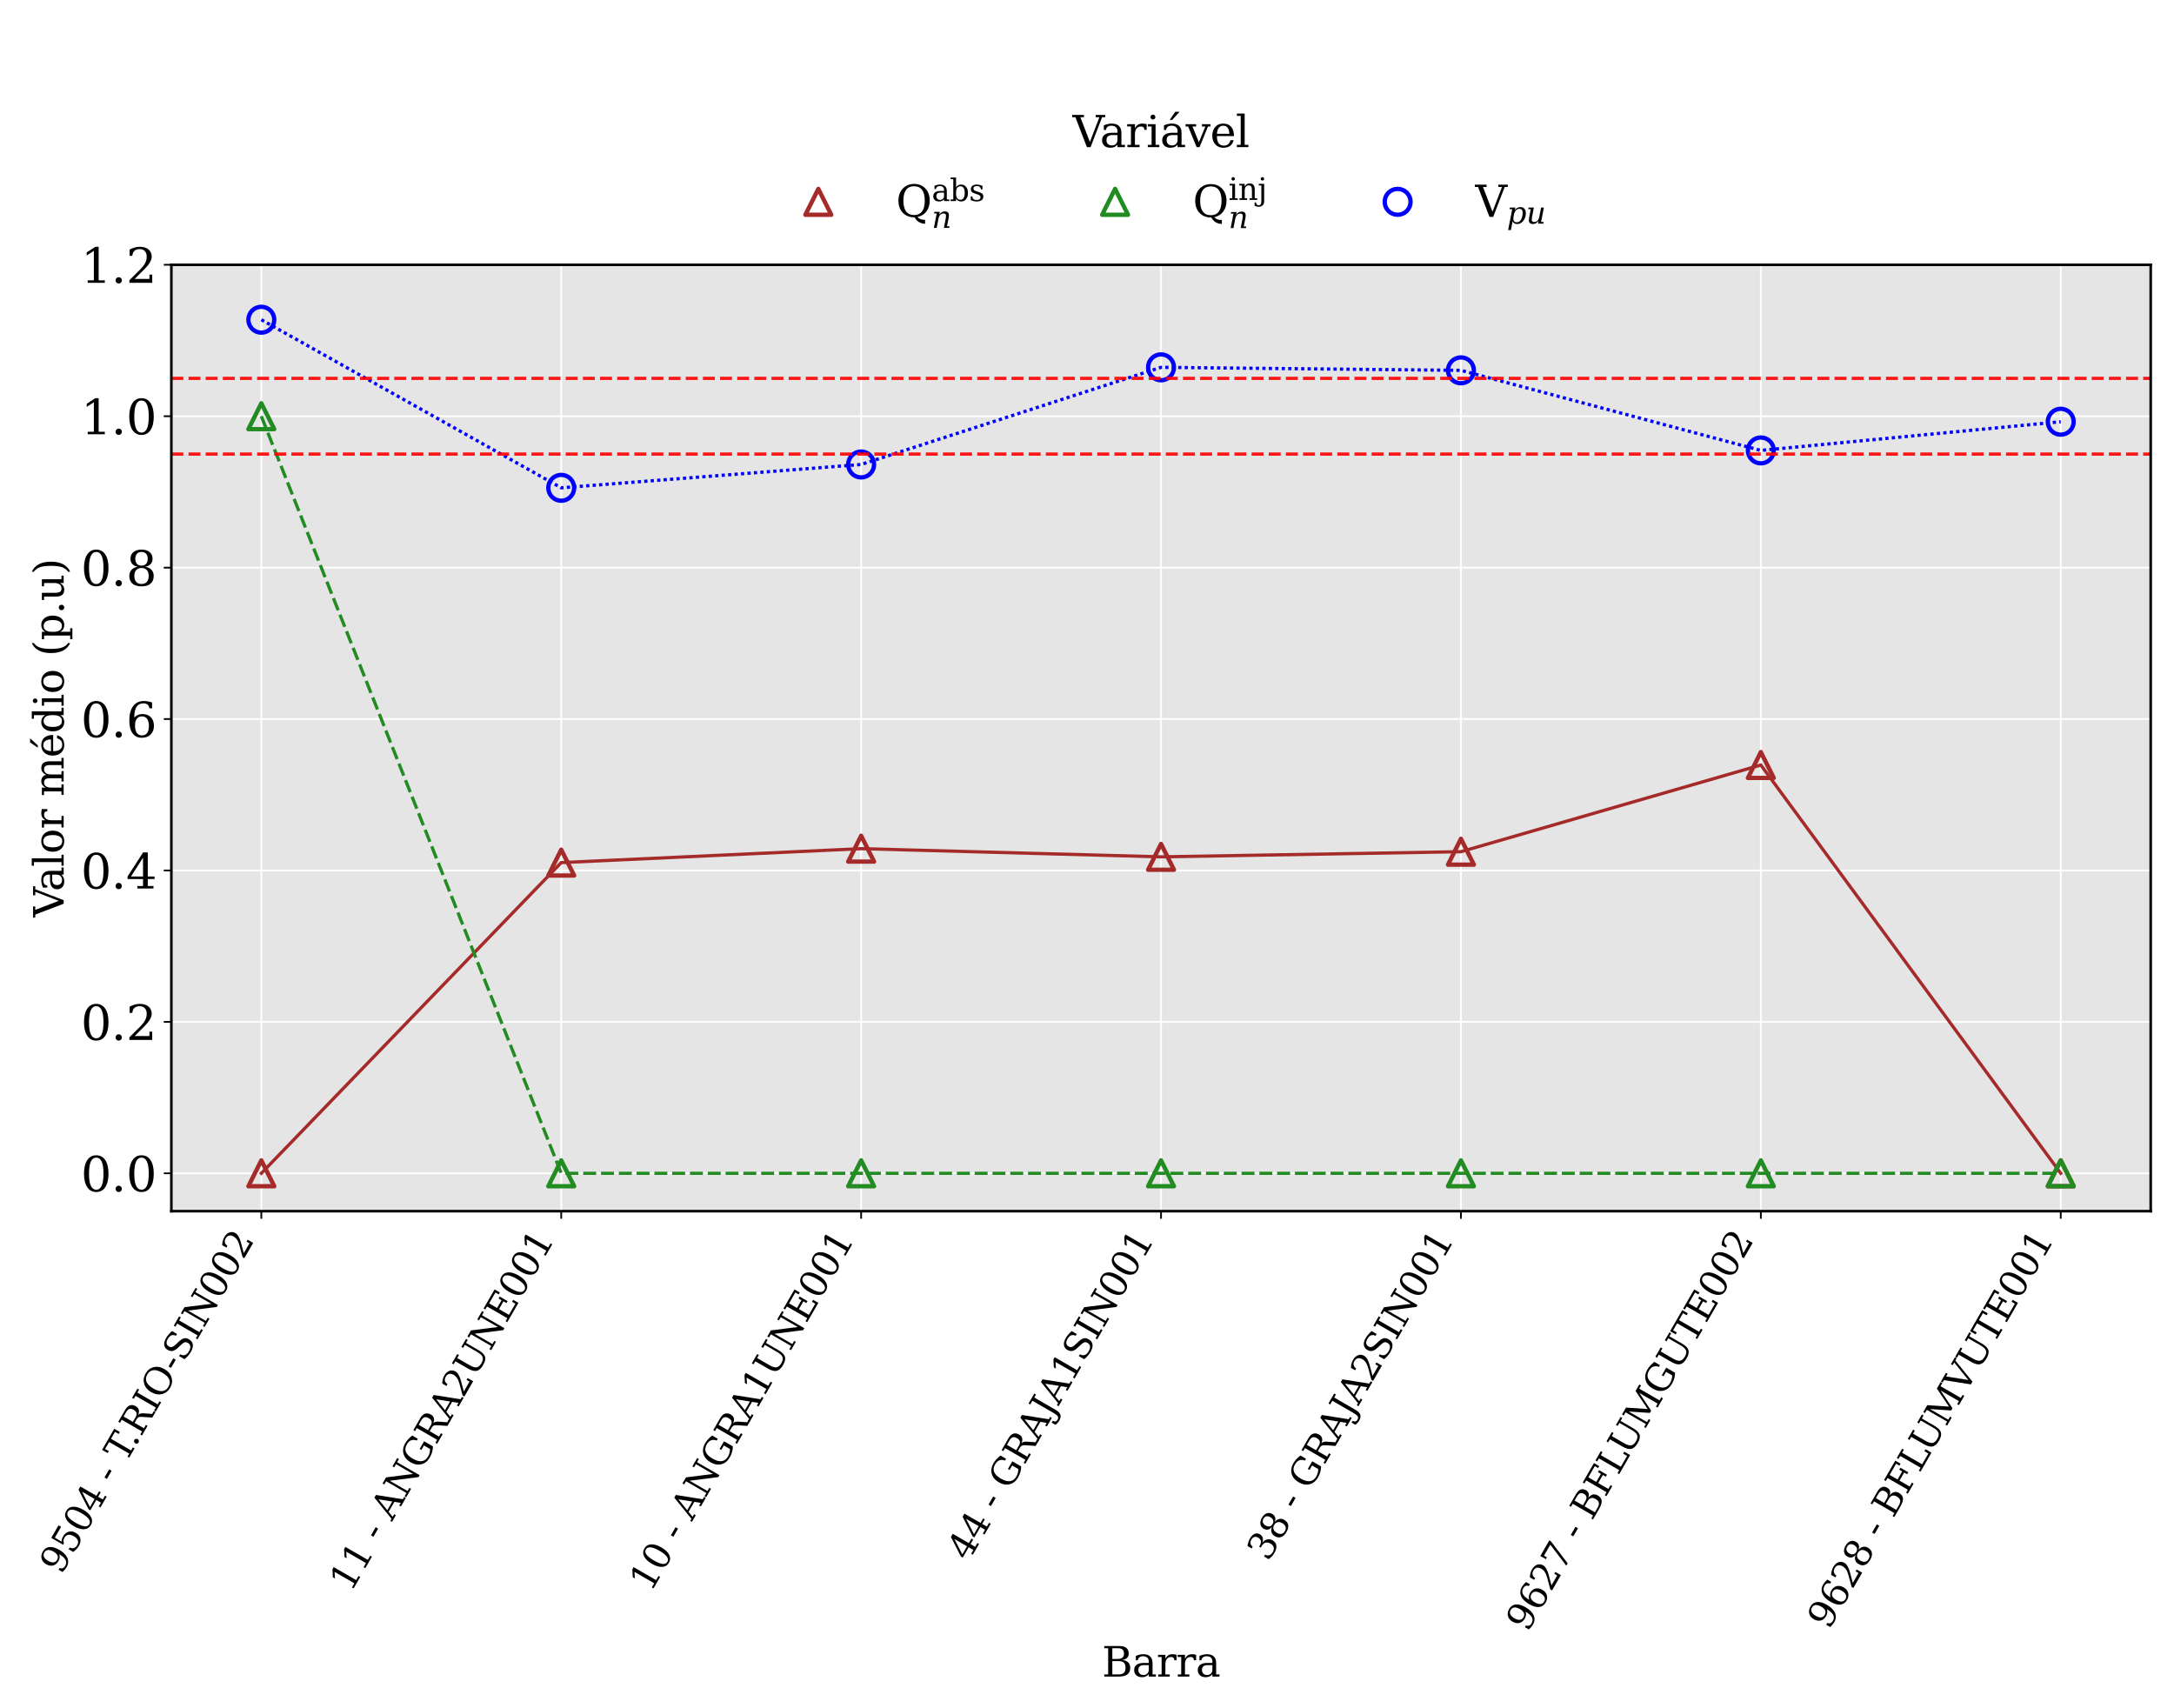 <?xml version="1.0" encoding="utf-8" standalone="no"?>
<!DOCTYPE svg PUBLIC "-//W3C//DTD SVG 1.1//EN"
  "http://www.w3.org/Graphics/SVG/1.1/DTD/svg11.dtd">
<svg xmlns:xlink="http://www.w3.org/1999/xlink" width="1008pt" height="792pt" viewBox="0 0 1008 792" xmlns="http://www.w3.org/2000/svg" version="1.1">
 <defs>
  <style type="text/css">*{stroke-linejoin: round; stroke-linecap: butt}</style>
 </defs>
 <g id="figure_1">
  <g id="patch_1">
   <path d="M 0 792 
L 1008 792 
L 1008 0 
L 0 0 
z
" style="fill: #ffffff"/>
  </g>
  <g id="axes_1">
   <g id="patch_2">
    <path d="M 79.452 561.535 
L 997.2 561.535 
L 997.2 122.768 
L 79.452 122.768 
z
" style="fill: #e5e5e5"/>
   </g>
   <g id="matplotlib.axis_1">
    <g id="xtick_1">
     <g id="line2d_1">
      <path d="M 121.168 561.535 
L 121.168 122.768 
" clip-path="url(#p577b654270)" style="fill: none; stroke: #ffffff; stroke-width: 0.8; stroke-linecap: square"/>
     </g>
     <g id="line2d_2">
      <defs>
       <path id="mca5bef9b7a" d="M 0 0 
L 0 3.5 
" style="stroke: #000000; stroke-width: 0.8"/>
      </defs>
      <g>
       <use xlink:href="#mca5bef9b7a" x="121.168" y="561.535" style="stroke: #000000; stroke-width: 0.8"/>
      </g>
     </g>
     <g id="text_1">
      <!-- 9504 - T.RIO-SIN002 -->
      <g transform="translate(28.332 730.488) rotate(-60) scale(0.17 -0.17)">
       <defs>
        <path id="DejaVuSerif-39" d="M 2994 2091 
Q 2784 1856 2512 1740 
Q 2241 1625 1900 1625 
Q 1206 1625 804 2044 
Q 403 2463 403 3188 
Q 403 3897 839 4323 
Q 1275 4750 2003 4750 
Q 2794 4750 3217 4161 
Q 3641 3572 3641 2478 
Q 3641 1253 3137 581 
Q 2634 -91 1722 -91 
Q 1475 -91 1203 -44 
Q 931 3 647 97 
L 647 872 
L 997 872 
Q 1038 556 1241 387 
Q 1444 219 1784 219 
Q 2391 219 2687 676 
Q 2984 1134 2994 2091 
z
M 1978 4441 
Q 1534 4441 1298 4117 
Q 1063 3794 1063 3188 
Q 1063 2581 1298 2256 
Q 1534 1931 1978 1931 
Q 2422 1931 2658 2245 
Q 2894 2559 2894 3150 
Q 2894 3772 2656 4106 
Q 2419 4441 1978 4441 
z
" transform="scale(0.016)"/>
        <path id="DejaVuSerif-35" d="M 3219 4666 
L 3219 4153 
L 1081 4153 
L 1081 2816 
Q 1244 2928 1461 2984 
Q 1678 3041 1947 3041 
Q 2703 3041 3140 2622 
Q 3578 2203 3578 1478 
Q 3578 738 3136 323 
Q 2694 -91 1894 -91 
Q 1572 -91 1234 -12 
Q 897 66 544 225 
L 544 1131 
L 897 1131 
Q 925 688 1179 453 
Q 1434 219 1894 219 
Q 2388 219 2653 544 
Q 2919 869 2919 1478 
Q 2919 2084 2655 2407 
Q 2391 2731 1894 2731 
Q 1613 2731 1398 2631 
Q 1184 2531 1019 2322 
L 750 2322 
L 750 4666 
L 3219 4666 
z
" transform="scale(0.016)"/>
        <path id="DejaVuSerif-30" d="M 2034 219 
Q 2513 219 2750 744 
Q 2988 1269 2988 2328 
Q 2988 3391 2750 3916 
Q 2513 4441 2034 4441 
Q 1556 4441 1318 3916 
Q 1081 3391 1081 2328 
Q 1081 1269 1318 744 
Q 1556 219 2034 219 
z
M 2034 -91 
Q 1275 -91 848 546 
Q 422 1184 422 2328 
Q 422 3475 848 4112 
Q 1275 4750 2034 4750 
Q 2797 4750 3222 4112 
Q 3647 3475 3647 2328 
Q 3647 1184 3222 546 
Q 2797 -91 2034 -91 
z
" transform="scale(0.016)"/>
        <path id="DejaVuSerif-34" d="M 2234 1581 
L 2234 4063 
L 641 1581 
L 2234 1581 
z
M 3609 0 
L 1484 0 
L 1484 331 
L 2234 331 
L 2234 1247 
L 197 1247 
L 197 1588 
L 2241 4750 
L 2859 4750 
L 2859 1581 
L 3750 1581 
L 3750 1247 
L 2859 1247 
L 2859 331 
L 3609 331 
L 3609 0 
z
" transform="scale(0.016)"/>
        <path id="DejaVuSerif-20" transform="scale(0.016)"/>
        <path id="DejaVuSerif-2d" d="M 281 1959 
L 1881 1959 
L 1881 1472 
L 281 1472 
L 281 1959 
z
" transform="scale(0.016)"/>
        <path id="DejaVuSerif-54" d="M 1222 0 
L 1222 331 
L 1819 331 
L 1819 4294 
L 447 4294 
L 447 3566 
L 63 3566 
L 63 4666 
L 4206 4666 
L 4206 3566 
L 3822 3566 
L 3822 4294 
L 2450 4294 
L 2450 331 
L 3047 331 
L 3047 0 
L 1222 0 
z
" transform="scale(0.016)"/>
        <path id="DejaVuSerif-2e" d="M 603 325 
Q 603 500 722 622 
Q 841 744 1019 744 
Q 1191 744 1312 622 
Q 1434 500 1434 325 
Q 1434 153 1312 31 
Q 1191 -91 1019 -91 
Q 841 -91 722 29 
Q 603 150 603 325 
z
" transform="scale(0.016)"/>
        <path id="DejaVuSerif-52" d="M 3066 2316 
Q 3284 2256 3442 2114 
Q 3600 1972 3725 1716 
L 4403 331 
L 4972 331 
L 4972 0 
L 3872 0 
L 3144 1484 
Q 2934 1916 2759 2042 
Q 2584 2169 2278 2169 
L 1581 2169 
L 1581 331 
L 2241 331 
L 2241 0 
L 353 0 
L 353 331 
L 947 331 
L 947 4331 
L 353 4331 
L 353 4666 
L 2719 4666 
Q 3400 4666 3770 4341 
Q 4141 4016 4141 3419 
Q 4141 2938 3870 2661 
Q 3600 2384 3066 2316 
z
M 1581 2503 
L 2503 2503 
Q 2975 2503 3200 2726 
Q 3425 2950 3425 3419 
Q 3425 3888 3200 4109 
Q 2975 4331 2503 4331 
L 1581 4331 
L 1581 2503 
z
" transform="scale(0.016)"/>
        <path id="DejaVuSerif-49" d="M 1581 331 
L 2175 331 
L 2175 0 
L 353 0 
L 353 331 
L 947 331 
L 947 4331 
L 353 4331 
L 353 4666 
L 2175 4666 
L 2175 4331 
L 1581 4331 
L 1581 331 
z
" transform="scale(0.016)"/>
        <path id="DejaVuSerif-4f" d="M 2625 244 
Q 3391 244 3781 770 
Q 4172 1297 4172 2328 
Q 4172 3363 3781 3889 
Q 3391 4416 2625 4416 
Q 1856 4416 1465 3889 
Q 1075 3363 1075 2328 
Q 1075 1297 1465 770 
Q 1856 244 2625 244 
z
M 2625 -91 
Q 2150 -91 1751 65 
Q 1353 222 1050 525 
Q 700 875 529 1319 
Q 359 1763 359 2328 
Q 359 2894 529 3339 
Q 700 3784 1050 4134 
Q 1356 4441 1750 4595 
Q 2144 4750 2625 4750 
Q 3641 4750 4266 4084 
Q 4891 3419 4891 2328 
Q 4891 1769 4719 1320 
Q 4547 872 4197 525 
Q 3891 219 3497 64 
Q 3103 -91 2625 -91 
z
" transform="scale(0.016)"/>
        <path id="DejaVuSerif-53" d="M 594 225 
L 594 1288 
L 953 1284 
Q 969 753 1261 498 
Q 1553 244 2150 244 
Q 2706 244 2998 464 
Q 3291 684 3291 1106 
Q 3291 1444 3114 1625 
Q 2938 1806 2369 1978 
L 1753 2163 
Q 1084 2366 811 2669 
Q 538 2972 538 3500 
Q 538 4094 959 4422 
Q 1381 4750 2144 4750 
Q 2469 4750 2856 4679 
Q 3244 4609 3681 4475 
L 3681 3481 
L 3328 3481 
Q 3275 3975 2998 4195 
Q 2722 4416 2156 4416 
Q 1663 4416 1405 4214 
Q 1147 4013 1147 3628 
Q 1147 3294 1340 3103 
Q 1534 2913 2163 2725 
L 2741 2553 
Q 3375 2363 3645 2067 
Q 3916 1772 3916 1275 
Q 3916 597 3481 253 
Q 3047 -91 2188 -91 
Q 1803 -91 1404 -12 
Q 1006 66 594 225 
z
" transform="scale(0.016)"/>
        <path id="DejaVuSerif-4e" d="M 313 0 
L 313 331 
L 941 331 
L 941 4331 
L 313 4331 
L 313 4666 
L 1509 4666 
L 4306 984 
L 4306 4331 
L 3681 4331 
L 3681 4666 
L 5319 4666 
L 5319 4331 
L 4691 4331 
L 4691 -91 
L 4313 -91 
L 1325 3841 
L 1325 331 
L 1953 331 
L 1953 0 
L 313 0 
z
" transform="scale(0.016)"/>
        <path id="DejaVuSerif-32" d="M 819 3553 
L 469 3553 
L 469 4384 
Q 803 4563 1142 4656 
Q 1481 4750 1806 4750 
Q 2534 4750 2956 4397 
Q 3378 4044 3378 3438 
Q 3378 2753 2422 1800 
Q 2347 1728 2309 1691 
L 1131 513 
L 3078 513 
L 3078 1088 
L 3444 1088 
L 3444 0 
L 434 0 
L 434 341 
L 1850 1753 
Q 2319 2222 2519 2614 
Q 2719 3006 2719 3438 
Q 2719 3909 2473 4175 
Q 2228 4441 1797 4441 
Q 1350 4441 1106 4219 
Q 863 3997 819 3553 
z
" transform="scale(0.016)"/>
       </defs>
       <use xlink:href="#DejaVuSerif-39"/>
       <use xlink:href="#DejaVuSerif-35" x="63.623"/>
       <use xlink:href="#DejaVuSerif-30" x="127.246"/>
       <use xlink:href="#DejaVuSerif-34" x="190.869"/>
       <use xlink:href="#DejaVuSerif-20" x="254.492"/>
       <use xlink:href="#DejaVuSerif-2d" x="286.279"/>
       <use xlink:href="#DejaVuSerif-20" x="320.068"/>
       <use xlink:href="#DejaVuSerif-54" x="351.855"/>
       <use xlink:href="#DejaVuSerif-2e" x="403.805"/>
       <use xlink:href="#DejaVuSerif-52" x="435.592"/>
       <use xlink:href="#DejaVuSerif-49" x="510.885"/>
       <use xlink:href="#DejaVuSerif-4f" x="550.387"/>
       <use xlink:href="#DejaVuSerif-2d" x="635.994"/>
       <use xlink:href="#DejaVuSerif-53" x="669.783"/>
       <use xlink:href="#DejaVuSerif-49" x="738.289"/>
       <use xlink:href="#DejaVuSerif-4e" x="777.791"/>
       <use xlink:href="#DejaVuSerif-30" x="865.291"/>
       <use xlink:href="#DejaVuSerif-30" x="928.914"/>
       <use xlink:href="#DejaVuSerif-32" x="992.537"/>
      </g>
     </g>
    </g>
    <g id="xtick_2">
     <g id="line2d_3">
      <path d="M 260.221 561.535 
L 260.221 122.768 
" clip-path="url(#p577b654270)" style="fill: none; stroke: #ffffff; stroke-width: 0.8; stroke-linecap: square"/>
     </g>
     <g id="line2d_4">
      <g>
       <use xlink:href="#mca5bef9b7a" x="260.221" y="561.535" style="stroke: #000000; stroke-width: 0.8"/>
      </g>
     </g>
     <g id="text_2">
      <!-- 11 - ANGRA2UNE001 -->
      <g transform="translate(162.723 738.562) rotate(-60) scale(0.17 -0.17)">
       <defs>
        <path id="DejaVuSerif-31" d="M 909 0 
L 909 331 
L 1722 331 
L 1722 4213 
L 781 3603 
L 781 4013 
L 1919 4750 
L 2350 4750 
L 2350 331 
L 3163 331 
L 3163 0 
L 909 0 
z
" transform="scale(0.016)"/>
        <path id="DejaVuSerif-41" d="M 1281 1691 
L 2994 1691 
L 2138 3909 
L 1281 1691 
z
M -38 0 
L -38 331 
L 372 331 
L 2034 4666 
L 2559 4666 
L 4225 331 
L 4684 331 
L 4684 0 
L 2988 0 
L 2988 331 
L 3506 331 
L 3116 1356 
L 1153 1356 
L 763 331 
L 1275 331 
L 1275 0 
L -38 0 
z
" transform="scale(0.016)"/>
        <path id="DejaVuSerif-47" d="M 4097 3272 
Q 3988 3856 3641 4136 
Q 3294 4416 2675 4416 
Q 1869 4416 1472 3897 
Q 1075 3378 1075 2328 
Q 1075 1300 1484 772 
Q 1894 244 2688 244 
Q 3041 244 3362 331 
Q 3684 419 3975 594 
L 3975 1797 
L 3097 1797 
L 3097 2131 
L 4609 2131 
L 4609 391 
Q 4194 150 3714 29 
Q 3234 -91 2688 -91 
Q 1631 -91 995 570 
Q 359 1231 359 2328 
Q 359 3434 996 4092 
Q 1634 4750 2713 4750 
Q 3113 4750 3539 4658 
Q 3966 4566 4447 4378 
L 4447 3272 
L 4097 3272 
z
" transform="scale(0.016)"/>
        <path id="DejaVuSerif-55" d="M 897 4331 
L 300 4331 
L 300 4666 
L 2125 4666 
L 2125 4331 
L 1528 4331 
L 1528 1919 
Q 1528 1025 1820 672 
Q 2113 319 2828 319 
Q 3544 319 3836 672 
Q 4128 1025 4128 1919 
L 4128 4331 
L 3531 4331 
L 3531 4666 
L 5106 4666 
L 5106 4331 
L 4513 4331 
L 4513 1856 
Q 4513 791 4103 350 
Q 3694 -91 2713 -91 
Q 1731 -91 1314 353 
Q 897 797 897 1856 
L 897 4331 
z
" transform="scale(0.016)"/>
        <path id="DejaVuSerif-45" d="M 353 0 
L 353 331 
L 947 331 
L 947 4331 
L 353 4331 
L 353 4666 
L 4109 4666 
L 4109 3628 
L 3725 3628 
L 3725 4281 
L 1581 4281 
L 1581 2719 
L 3109 2719 
L 3109 3303 
L 3494 3303 
L 3494 1753 
L 3109 1753 
L 3109 2338 
L 1581 2338 
L 1581 384 
L 3775 384 
L 3775 1038 
L 4159 1038 
L 4159 0 
L 353 0 
z
" transform="scale(0.016)"/>
       </defs>
       <use xlink:href="#DejaVuSerif-31"/>
       <use xlink:href="#DejaVuSerif-31" x="63.623"/>
       <use xlink:href="#DejaVuSerif-20" x="127.246"/>
       <use xlink:href="#DejaVuSerif-2d" x="159.033"/>
       <use xlink:href="#DejaVuSerif-20" x="192.822"/>
       <use xlink:href="#DejaVuSerif-41" x="224.609"/>
       <use xlink:href="#DejaVuSerif-4e" x="296.826"/>
       <use xlink:href="#DejaVuSerif-47" x="384.326"/>
       <use xlink:href="#DejaVuSerif-52" x="464.209"/>
       <use xlink:href="#DejaVuSerif-41" x="539.502"/>
       <use xlink:href="#DejaVuSerif-32" x="611.719"/>
       <use xlink:href="#DejaVuSerif-55" x="675.342"/>
       <use xlink:href="#DejaVuSerif-4e" x="759.619"/>
       <use xlink:href="#DejaVuSerif-45" x="847.119"/>
       <use xlink:href="#DejaVuSerif-30" x="920.117"/>
       <use xlink:href="#DejaVuSerif-30" x="983.74"/>
       <use xlink:href="#DejaVuSerif-31" x="1047.363"/>
      </g>
     </g>
    </g>
    <g id="xtick_3">
     <g id="line2d_5">
      <path d="M 399.273 561.535 
L 399.273 122.768 
" clip-path="url(#p577b654270)" style="fill: none; stroke: #ffffff; stroke-width: 0.8; stroke-linecap: square"/>
     </g>
     <g id="line2d_6">
      <g>
       <use xlink:href="#mca5bef9b7a" x="399.273" y="561.535" style="stroke: #000000; stroke-width: 0.8"/>
      </g>
     </g>
     <g id="text_3">
      <!-- 10 - ANGRA1UNE001 -->
      <g transform="translate(301.775 738.562) rotate(-60) scale(0.17 -0.17)">
       <use xlink:href="#DejaVuSerif-31"/>
       <use xlink:href="#DejaVuSerif-30" x="63.623"/>
       <use xlink:href="#DejaVuSerif-20" x="127.246"/>
       <use xlink:href="#DejaVuSerif-2d" x="159.033"/>
       <use xlink:href="#DejaVuSerif-20" x="192.822"/>
       <use xlink:href="#DejaVuSerif-41" x="224.609"/>
       <use xlink:href="#DejaVuSerif-4e" x="296.826"/>
       <use xlink:href="#DejaVuSerif-47" x="384.326"/>
       <use xlink:href="#DejaVuSerif-52" x="464.209"/>
       <use xlink:href="#DejaVuSerif-41" x="539.502"/>
       <use xlink:href="#DejaVuSerif-31" x="611.719"/>
       <use xlink:href="#DejaVuSerif-55" x="675.342"/>
       <use xlink:href="#DejaVuSerif-4e" x="759.619"/>
       <use xlink:href="#DejaVuSerif-45" x="847.119"/>
       <use xlink:href="#DejaVuSerif-30" x="920.117"/>
       <use xlink:href="#DejaVuSerif-30" x="983.74"/>
       <use xlink:href="#DejaVuSerif-31" x="1047.363"/>
      </g>
     </g>
    </g>
    <g id="xtick_4">
     <g id="line2d_7">
      <path d="M 538.326 561.535 
L 538.326 122.768 
" clip-path="url(#p577b654270)" style="fill: none; stroke: #ffffff; stroke-width: 0.8; stroke-linecap: square"/>
     </g>
     <g id="line2d_8">
      <g>
       <use xlink:href="#mca5bef9b7a" x="538.326" y="561.535" style="stroke: #000000; stroke-width: 0.8"/>
      </g>
     </g>
     <g id="text_4">
      <!-- 44 - GRAJA1SIN001 -->
      <g transform="translate(449.046 724.327) rotate(-60) scale(0.17 -0.17)">
       <defs>
        <path id="DejaVuSerif-4a" d="M -538 -1119 
L -538 -384 
L -181 -384 
Q -172 -694 -34 -845 
Q 103 -997 378 -997 
Q 750 -997 897 -762 
Q 1044 -528 1044 153 
L 1044 4331 
L 319 4331 
L 319 4666 
L 2272 4666 
L 2272 4331 
L 1678 4331 
L 1678 128 
Q 1678 -644 1368 -987 
Q 1059 -1331 372 -1331 
Q 150 -1331 -79 -1278 
Q -309 -1225 -538 -1119 
z
" transform="scale(0.016)"/>
       </defs>
       <use xlink:href="#DejaVuSerif-34"/>
       <use xlink:href="#DejaVuSerif-34" x="63.623"/>
       <use xlink:href="#DejaVuSerif-20" x="127.246"/>
       <use xlink:href="#DejaVuSerif-2d" x="159.033"/>
       <use xlink:href="#DejaVuSerif-20" x="192.822"/>
       <use xlink:href="#DejaVuSerif-47" x="224.609"/>
       <use xlink:href="#DejaVuSerif-52" x="304.492"/>
       <use xlink:href="#DejaVuSerif-41" x="379.785"/>
       <use xlink:href="#DejaVuSerif-4a" x="452.002"/>
       <use xlink:href="#DejaVuSerif-41" x="492.09"/>
       <use xlink:href="#DejaVuSerif-31" x="564.307"/>
       <use xlink:href="#DejaVuSerif-53" x="627.93"/>
       <use xlink:href="#DejaVuSerif-49" x="696.436"/>
       <use xlink:href="#DejaVuSerif-4e" x="735.938"/>
       <use xlink:href="#DejaVuSerif-30" x="823.438"/>
       <use xlink:href="#DejaVuSerif-30" x="887.061"/>
       <use xlink:href="#DejaVuSerif-31" x="950.684"/>
      </g>
     </g>
    </g>
    <g id="xtick_5">
     <g id="line2d_9">
      <path d="M 677.379 561.535 
L 677.379 122.768 
" clip-path="url(#p577b654270)" style="fill: none; stroke: #ffffff; stroke-width: 0.8; stroke-linecap: square"/>
     </g>
     <g id="line2d_10">
      <g>
       <use xlink:href="#mca5bef9b7a" x="677.379" y="561.535" style="stroke: #000000; stroke-width: 0.8"/>
      </g>
     </g>
     <g id="text_5">
      <!-- 38 - GRAJA2SIN001 -->
      <g transform="translate(588.099 724.327) rotate(-60) scale(0.17 -0.17)">
       <defs>
        <path id="DejaVuSerif-33" d="M 622 4469 
Q 988 4606 1323 4678 
Q 1659 4750 1953 4750 
Q 2638 4750 3022 4454 
Q 3406 4159 3406 3634 
Q 3406 3213 3140 2930 
Q 2875 2647 2388 2547 
Q 2963 2466 3280 2130 
Q 3597 1794 3597 1259 
Q 3597 606 3158 257 
Q 2719 -91 1894 -91 
Q 1528 -91 1179 -12 
Q 831 66 488 225 
L 488 1131 
L 838 1131 
Q 869 681 1141 450 
Q 1413 219 1906 219 
Q 2384 219 2661 495 
Q 2938 772 2938 1253 
Q 2938 1803 2653 2086 
Q 2369 2369 1819 2369 
L 1522 2369 
L 1522 2688 
L 1678 2688 
Q 2225 2688 2498 2914 
Q 2772 3141 2772 3597 
Q 2772 4006 2547 4223 
Q 2322 4441 1900 4441 
Q 1478 4441 1245 4241 
Q 1013 4041 972 3647 
L 622 3647 
L 622 4469 
z
" transform="scale(0.016)"/>
        <path id="DejaVuSerif-38" d="M 2981 1275 
Q 2981 1775 2732 2051 
Q 2484 2328 2034 2328 
Q 1584 2328 1336 2051 
Q 1088 1775 1088 1275 
Q 1088 772 1336 495 
Q 1584 219 2034 219 
Q 2484 219 2732 495 
Q 2981 772 2981 1275 
z
M 2853 3541 
Q 2853 3966 2637 4203 
Q 2422 4441 2034 4441 
Q 1650 4441 1433 4203 
Q 1216 3966 1216 3541 
Q 1216 3113 1433 2875 
Q 1650 2638 2034 2638 
Q 2422 2638 2637 2875 
Q 2853 3113 2853 3541 
z
M 2516 2484 
Q 3047 2413 3344 2092 
Q 3641 1772 3641 1275 
Q 3641 619 3225 264 
Q 2809 -91 2034 -91 
Q 1263 -91 845 264 
Q 428 619 428 1275 
Q 428 1772 725 2092 
Q 1022 2413 1556 2484 
Q 1084 2569 832 2842 
Q 581 3116 581 3541 
Q 581 4103 968 4426 
Q 1356 4750 2034 4750 
Q 2713 4750 3100 4426 
Q 3488 4103 3488 3541 
Q 3488 3116 3236 2842 
Q 2984 2569 2516 2484 
z
" transform="scale(0.016)"/>
       </defs>
       <use xlink:href="#DejaVuSerif-33"/>
       <use xlink:href="#DejaVuSerif-38" x="63.623"/>
       <use xlink:href="#DejaVuSerif-20" x="127.246"/>
       <use xlink:href="#DejaVuSerif-2d" x="159.033"/>
       <use xlink:href="#DejaVuSerif-20" x="192.822"/>
       <use xlink:href="#DejaVuSerif-47" x="224.609"/>
       <use xlink:href="#DejaVuSerif-52" x="304.492"/>
       <use xlink:href="#DejaVuSerif-41" x="379.785"/>
       <use xlink:href="#DejaVuSerif-4a" x="452.002"/>
       <use xlink:href="#DejaVuSerif-41" x="492.09"/>
       <use xlink:href="#DejaVuSerif-32" x="564.307"/>
       <use xlink:href="#DejaVuSerif-53" x="627.93"/>
       <use xlink:href="#DejaVuSerif-49" x="696.436"/>
       <use xlink:href="#DejaVuSerif-4e" x="735.938"/>
       <use xlink:href="#DejaVuSerif-30" x="823.438"/>
       <use xlink:href="#DejaVuSerif-30" x="887.061"/>
       <use xlink:href="#DejaVuSerif-31" x="950.684"/>
      </g>
     </g>
    </g>
    <g id="xtick_6">
     <g id="line2d_11">
      <path d="M 816.432 561.535 
L 816.432 122.768 
" clip-path="url(#p577b654270)" style="fill: none; stroke: #ffffff; stroke-width: 0.8; stroke-linecap: square"/>
     </g>
     <g id="line2d_12">
      <g>
       <use xlink:href="#mca5bef9b7a" x="816.432" y="561.535" style="stroke: #000000; stroke-width: 0.8"/>
      </g>
     </g>
     <g id="text_6">
      <!-- 9627 - BFLUMGUTE002 -->
      <g transform="translate(708.219 757.119) rotate(-60) scale(0.17 -0.17)">
       <defs>
        <path id="DejaVuSerif-36" d="M 2094 219 
Q 2534 219 2771 542 
Q 3009 866 3009 1472 
Q 3009 2078 2771 2401 
Q 2534 2725 2094 2725 
Q 1647 2725 1412 2412 
Q 1178 2100 1178 1509 
Q 1178 888 1415 553 
Q 1653 219 2094 219 
z
M 1075 2569 
Q 1288 2803 1556 2918 
Q 1825 3034 2163 3034 
Q 2859 3034 3264 2615 
Q 3669 2197 3669 1472 
Q 3669 763 3233 336 
Q 2797 -91 2069 -91 
Q 1278 -91 853 498 
Q 428 1088 428 2181 
Q 428 3406 931 4078 
Q 1434 4750 2350 4750 
Q 2597 4750 2869 4703 
Q 3141 4656 3425 4563 
L 3425 3794 
L 3072 3794 
Q 3034 4109 2831 4275 
Q 2628 4441 2284 4441 
Q 1678 4441 1381 3981 
Q 1084 3522 1075 2569 
z
" transform="scale(0.016)"/>
        <path id="DejaVuSerif-37" d="M 3609 4347 
L 1784 0 
L 1319 0 
L 3059 4153 
L 903 4153 
L 903 3578 
L 538 3578 
L 538 4666 
L 3609 4666 
L 3609 4347 
z
" transform="scale(0.016)"/>
        <path id="DejaVuSerif-42" d="M 1581 331 
L 2516 331 
Q 3078 331 3337 575 
Q 3597 819 3597 1350 
Q 3597 1878 3339 2120 
Q 3081 2363 2516 2363 
L 1581 2363 
L 1581 331 
z
M 1581 2694 
L 2375 2694 
Q 2888 2694 3123 2891 
Q 3359 3088 3359 3513 
Q 3359 3941 3123 4136 
Q 2888 4331 2375 4331 
L 1581 4331 
L 1581 2694 
z
M 353 0 
L 353 331 
L 947 331 
L 947 4331 
L 353 4331 
L 353 4666 
L 2656 4666 
Q 3363 4666 3720 4377 
Q 4078 4088 4078 3513 
Q 4078 3097 3829 2850 
Q 3581 2603 3103 2547 
Q 3697 2472 4005 2167 
Q 4313 1863 4313 1350 
Q 4313 656 3875 328 
Q 3438 0 2509 0 
L 353 0 
z
" transform="scale(0.016)"/>
        <path id="DejaVuSerif-46" d="M 353 0 
L 353 331 
L 947 331 
L 947 4331 
L 353 4331 
L 353 4666 
L 4172 4666 
L 4172 3628 
L 3788 3628 
L 3788 4281 
L 1581 4281 
L 1581 2719 
L 3175 2719 
L 3175 3303 
L 3559 3303 
L 3559 1753 
L 3175 1753 
L 3175 2338 
L 1581 2338 
L 1581 331 
L 2328 331 
L 2328 0 
L 353 0 
z
" transform="scale(0.016)"/>
        <path id="DejaVuSerif-4c" d="M 353 0 
L 353 331 
L 947 331 
L 947 4331 
L 353 4331 
L 353 4666 
L 2175 4666 
L 2175 4331 
L 1581 4331 
L 1581 384 
L 3713 384 
L 3713 1166 
L 4097 1166 
L 4097 0 
L 353 0 
z
" transform="scale(0.016)"/>
        <path id="DejaVuSerif-4d" d="M 353 0 
L 353 331 
L 947 331 
L 947 4331 
L 319 4331 
L 319 4666 
L 1678 4666 
L 3316 1344 
L 4953 4666 
L 6228 4666 
L 6228 4331 
L 5606 4331 
L 5606 331 
L 6203 331 
L 6203 0 
L 4378 0 
L 4378 331 
L 4972 331 
L 4972 3938 
L 3372 684 
L 2931 684 
L 1331 3938 
L 1331 331 
L 1925 331 
L 1925 0 
L 353 0 
z
" transform="scale(0.016)"/>
       </defs>
       <use xlink:href="#DejaVuSerif-39"/>
       <use xlink:href="#DejaVuSerif-36" x="63.623"/>
       <use xlink:href="#DejaVuSerif-32" x="127.246"/>
       <use xlink:href="#DejaVuSerif-37" x="190.869"/>
       <use xlink:href="#DejaVuSerif-20" x="254.492"/>
       <use xlink:href="#DejaVuSerif-2d" x="286.279"/>
       <use xlink:href="#DejaVuSerif-20" x="320.068"/>
       <use xlink:href="#DejaVuSerif-42" x="351.855"/>
       <use xlink:href="#DejaVuSerif-46" x="425.342"/>
       <use xlink:href="#DejaVuSerif-4c" x="494.727"/>
       <use xlink:href="#DejaVuSerif-55" x="555.633"/>
       <use xlink:href="#DejaVuSerif-4d" x="639.91"/>
       <use xlink:href="#DejaVuSerif-47" x="742.303"/>
       <use xlink:href="#DejaVuSerif-55" x="822.186"/>
       <use xlink:href="#DejaVuSerif-54" x="906.463"/>
       <use xlink:href="#DejaVuSerif-45" x="973.162"/>
       <use xlink:href="#DejaVuSerif-30" x="1046.16"/>
       <use xlink:href="#DejaVuSerif-30" x="1109.783"/>
       <use xlink:href="#DejaVuSerif-32" x="1173.406"/>
      </g>
     </g>
    </g>
    <g id="xtick_7">
     <g id="line2d_13">
      <path d="M 955.484 561.535 
L 955.484 122.768 
" clip-path="url(#p577b654270)" style="fill: none; stroke: #ffffff; stroke-width: 0.8; stroke-linecap: square"/>
     </g>
     <g id="line2d_14">
      <g>
       <use xlink:href="#mca5bef9b7a" x="955.484" y="561.535" style="stroke: #000000; stroke-width: 0.8"/>
      </g>
     </g>
     <g id="text_7">
      <!-- 9628 - BFLUMVUTE001 -->
      <g transform="translate(847.924 755.99) rotate(-60) scale(0.17 -0.17)">
       <defs>
        <path id="DejaVuSerif-56" d="M 1119 4331 
L 2497 750 
L 3872 4331 
L 3347 4331 
L 3347 4666 
L 4716 4666 
L 4716 4331 
L 4263 4331 
L 2597 0 
L 2059 0 
L 403 4331 
L -63 4331 
L -63 4666 
L 1638 4666 
L 1638 4331 
L 1119 4331 
z
" transform="scale(0.016)"/>
       </defs>
       <use xlink:href="#DejaVuSerif-39"/>
       <use xlink:href="#DejaVuSerif-36" x="63.623"/>
       <use xlink:href="#DejaVuSerif-32" x="127.246"/>
       <use xlink:href="#DejaVuSerif-38" x="190.869"/>
       <use xlink:href="#DejaVuSerif-20" x="254.492"/>
       <use xlink:href="#DejaVuSerif-2d" x="286.279"/>
       <use xlink:href="#DejaVuSerif-20" x="320.068"/>
       <use xlink:href="#DejaVuSerif-42" x="351.855"/>
       <use xlink:href="#DejaVuSerif-46" x="425.342"/>
       <use xlink:href="#DejaVuSerif-4c" x="494.727"/>
       <use xlink:href="#DejaVuSerif-55" x="555.633"/>
       <use xlink:href="#DejaVuSerif-4d" x="639.91"/>
       <use xlink:href="#DejaVuSerif-56" x="742.303"/>
       <use xlink:href="#DejaVuSerif-55" x="814.52"/>
       <use xlink:href="#DejaVuSerif-54" x="898.797"/>
       <use xlink:href="#DejaVuSerif-45" x="965.496"/>
       <use xlink:href="#DejaVuSerif-30" x="1038.494"/>
       <use xlink:href="#DejaVuSerif-30" x="1102.117"/>
       <use xlink:href="#DejaVuSerif-31" x="1165.74"/>
      </g>
     </g>
    </g>
    <g id="text_8">
     <!-- Barra -->
     <g transform="translate(510.935 777.324) scale(0.19 -0.19)">
      <defs>
       <path id="DejaVuSerif-61" d="M 2547 1044 
L 2547 1747 
L 1806 1747 
Q 1378 1747 1168 1562 
Q 959 1378 959 997 
Q 959 650 1171 447 
Q 1384 244 1747 244 
Q 2106 244 2326 466 
Q 2547 688 2547 1044 
z
M 3122 2075 
L 3122 331 
L 3634 331 
L 3634 0 
L 2547 0 
L 2547 359 
Q 2356 128 2106 18 
Q 1856 -91 1522 -91 
Q 969 -91 644 203 
Q 319 497 319 997 
Q 319 1513 691 1797 
Q 1063 2081 1741 2081 
L 2547 2081 
L 2547 2309 
Q 2547 2688 2317 2895 
Q 2088 3103 1672 3103 
Q 1328 3103 1125 2947 
Q 922 2791 872 2484 
L 575 2484 
L 575 3156 
Q 875 3284 1158 3348 
Q 1441 3413 1709 3413 
Q 2400 3413 2761 3070 
Q 3122 2728 3122 2075 
z
" transform="scale(0.016)"/>
       <path id="DejaVuSerif-72" d="M 3059 3328 
L 3059 2497 
L 2728 2497 
Q 2713 2744 2591 2866 
Q 2469 2988 2234 2988 
Q 1809 2988 1582 2694 
Q 1356 2400 1356 1850 
L 1356 331 
L 2022 331 
L 2022 0 
L 263 0 
L 263 331 
L 781 331 
L 781 2994 
L 231 2994 
L 231 3322 
L 1356 3322 
L 1356 2731 
Q 1525 3078 1790 3245 
Q 2056 3413 2438 3413 
Q 2578 3413 2733 3391 
Q 2888 3369 3059 3328 
z
" transform="scale(0.016)"/>
      </defs>
      <use xlink:href="#DejaVuSerif-42"/>
      <use xlink:href="#DejaVuSerif-61" x="73.486"/>
      <use xlink:href="#DejaVuSerif-72" x="133.105"/>
      <use xlink:href="#DejaVuSerif-72" x="180.908"/>
      <use xlink:href="#DejaVuSerif-61" x="228.711"/>
     </g>
    </g>
   </g>
   <g id="matplotlib.axis_2">
    <g id="ytick_1">
     <g id="line2d_15">
      <path d="M 79.452 543.984 
L 997.2 543.984 
" clip-path="url(#p577b654270)" style="fill: none; stroke: #ffffff; stroke-width: 0.8; stroke-linecap: square"/>
     </g>
     <g id="line2d_16">
      <defs>
       <path id="me1e79d95b4" d="M 0 0 
L -3.5 0 
" style="stroke: #000000; stroke-width: 0.8"/>
      </defs>
      <g>
       <use xlink:href="#me1e79d95b4" x="79.452" y="543.984" style="stroke: #000000; stroke-width: 0.8"/>
      </g>
     </g>
     <g id="text_9">
      <!-- 0.0 -->
      <g transform="translate(37.465 552.343) scale(0.22 -0.22)">
       <use xlink:href="#DejaVuSerif-30"/>
       <use xlink:href="#DejaVuSerif-2e" x="63.623"/>
       <use xlink:href="#DejaVuSerif-30" x="95.41"/>
      </g>
     </g>
    </g>
    <g id="ytick_2">
     <g id="line2d_17">
      <path d="M 79.452 473.782 
L 997.2 473.782 
" clip-path="url(#p577b654270)" style="fill: none; stroke: #ffffff; stroke-width: 0.8; stroke-linecap: square"/>
     </g>
     <g id="line2d_18">
      <g>
       <use xlink:href="#me1e79d95b4" x="79.452" y="473.782" style="stroke: #000000; stroke-width: 0.8"/>
      </g>
     </g>
     <g id="text_10">
      <!-- 0.2 -->
      <g transform="translate(37.465 482.14) scale(0.22 -0.22)">
       <use xlink:href="#DejaVuSerif-30"/>
       <use xlink:href="#DejaVuSerif-2e" x="63.623"/>
       <use xlink:href="#DejaVuSerif-32" x="95.41"/>
      </g>
     </g>
    </g>
    <g id="ytick_3">
     <g id="line2d_19">
      <path d="M 79.452 403.579 
L 997.2 403.579 
" clip-path="url(#p577b654270)" style="fill: none; stroke: #ffffff; stroke-width: 0.8; stroke-linecap: square"/>
     </g>
     <g id="line2d_20">
      <g>
       <use xlink:href="#me1e79d95b4" x="79.452" y="403.579" style="stroke: #000000; stroke-width: 0.8"/>
      </g>
     </g>
     <g id="text_11">
      <!-- 0.4 -->
      <g transform="translate(37.465 411.937) scale(0.22 -0.22)">
       <use xlink:href="#DejaVuSerif-30"/>
       <use xlink:href="#DejaVuSerif-2e" x="63.623"/>
       <use xlink:href="#DejaVuSerif-34" x="95.41"/>
      </g>
     </g>
    </g>
    <g id="ytick_4">
     <g id="line2d_21">
      <path d="M 79.452 333.376 
L 997.2 333.376 
" clip-path="url(#p577b654270)" style="fill: none; stroke: #ffffff; stroke-width: 0.8; stroke-linecap: square"/>
     </g>
     <g id="line2d_22">
      <g>
       <use xlink:href="#me1e79d95b4" x="79.452" y="333.376" style="stroke: #000000; stroke-width: 0.8"/>
      </g>
     </g>
     <g id="text_12">
      <!-- 0.6 -->
      <g transform="translate(37.465 341.734) scale(0.22 -0.22)">
       <use xlink:href="#DejaVuSerif-30"/>
       <use xlink:href="#DejaVuSerif-2e" x="63.623"/>
       <use xlink:href="#DejaVuSerif-36" x="95.41"/>
      </g>
     </g>
    </g>
    <g id="ytick_5">
     <g id="line2d_23">
      <path d="M 79.452 263.173 
L 997.2 263.173 
" clip-path="url(#p577b654270)" style="fill: none; stroke: #ffffff; stroke-width: 0.8; stroke-linecap: square"/>
     </g>
     <g id="line2d_24">
      <g>
       <use xlink:href="#me1e79d95b4" x="79.452" y="263.173" style="stroke: #000000; stroke-width: 0.8"/>
      </g>
     </g>
     <g id="text_13">
      <!-- 0.8 -->
      <g transform="translate(37.465 271.532) scale(0.22 -0.22)">
       <use xlink:href="#DejaVuSerif-30"/>
       <use xlink:href="#DejaVuSerif-2e" x="63.623"/>
       <use xlink:href="#DejaVuSerif-38" x="95.41"/>
      </g>
     </g>
    </g>
    <g id="ytick_6">
     <g id="line2d_25">
      <path d="M 79.452 192.971 
L 997.2 192.971 
" clip-path="url(#p577b654270)" style="fill: none; stroke: #ffffff; stroke-width: 0.8; stroke-linecap: square"/>
     </g>
     <g id="line2d_26">
      <g>
       <use xlink:href="#me1e79d95b4" x="79.452" y="192.971" style="stroke: #000000; stroke-width: 0.8"/>
      </g>
     </g>
     <g id="text_14">
      <!-- 1.0 -->
      <g transform="translate(37.465 201.329) scale(0.22 -0.22)">
       <use xlink:href="#DejaVuSerif-31"/>
       <use xlink:href="#DejaVuSerif-2e" x="63.623"/>
       <use xlink:href="#DejaVuSerif-30" x="95.41"/>
      </g>
     </g>
    </g>
    <g id="ytick_7">
     <g id="line2d_27">
      <path d="M 79.452 122.768 
L 997.2 122.768 
" clip-path="url(#p577b654270)" style="fill: none; stroke: #ffffff; stroke-width: 0.8; stroke-linecap: square"/>
     </g>
     <g id="line2d_28">
      <g>
       <use xlink:href="#me1e79d95b4" x="79.452" y="122.768" style="stroke: #000000; stroke-width: 0.8"/>
      </g>
     </g>
     <g id="text_15">
      <!-- 1.2 -->
      <g transform="translate(37.465 131.126) scale(0.22 -0.22)">
       <use xlink:href="#DejaVuSerif-31"/>
       <use xlink:href="#DejaVuSerif-2e" x="63.623"/>
       <use xlink:href="#DejaVuSerif-32" x="95.41"/>
      </g>
     </g>
    </g>
    <g id="text_16">
     <!-- Valor médio (p.u) -->
     <g transform="translate(29.514 425.25) rotate(-90) scale(0.19 -0.19)">
      <defs>
       <path id="DejaVuSerif-6c" d="M 1313 331 
L 1856 331 
L 1856 0 
L 184 0 
L 184 331 
L 738 331 
L 738 4531 
L 184 4531 
L 184 4863 
L 1313 4863 
L 1313 331 
z
" transform="scale(0.016)"/>
       <path id="DejaVuSerif-6f" d="M 1925 219 
Q 2388 219 2623 584 
Q 2859 950 2859 1663 
Q 2859 2375 2623 2739 
Q 2388 3103 1925 3103 
Q 1463 3103 1227 2739 
Q 991 2375 991 1663 
Q 991 950 1228 584 
Q 1466 219 1925 219 
z
M 1925 -91 
Q 1200 -91 759 389 
Q 319 869 319 1663 
Q 319 2456 758 2934 
Q 1197 3413 1925 3413 
Q 2653 3413 3092 2934 
Q 3531 2456 3531 1663 
Q 3531 869 3092 389 
Q 2653 -91 1925 -91 
z
" transform="scale(0.016)"/>
       <path id="DejaVuSerif-6d" d="M 3316 2675 
Q 3481 3041 3739 3227 
Q 3997 3413 4341 3413 
Q 4863 3413 5119 3089 
Q 5375 2766 5375 2113 
L 5375 331 
L 5894 331 
L 5894 0 
L 4300 0 
L 4300 331 
L 4800 331 
L 4800 2047 
Q 4800 2556 4650 2772 
Q 4500 2988 4153 2988 
Q 3769 2988 3567 2697 
Q 3366 2406 3366 1850 
L 3366 331 
L 3866 331 
L 3866 0 
L 2291 0 
L 2291 331 
L 2791 331 
L 2791 2069 
Q 2791 2566 2641 2777 
Q 2491 2988 2144 2988 
Q 1759 2988 1557 2697 
Q 1356 2406 1356 1850 
L 1356 331 
L 1856 331 
L 1856 0 
L 263 0 
L 263 331 
L 781 331 
L 781 2994 
L 231 2994 
L 231 3322 
L 1356 3322 
L 1356 2731 
Q 1516 3063 1762 3238 
Q 2009 3413 2322 3413 
Q 2709 3413 2968 3220 
Q 3228 3028 3316 2675 
z
" transform="scale(0.016)"/>
       <path id="DejaVuSerif-e9" d="M 3469 1600 
L 991 1600 
L 991 1575 
Q 991 903 1244 561 
Q 1497 219 1991 219 
Q 2369 219 2611 417 
Q 2853 616 2950 1006 
L 3413 1006 
Q 3275 459 2904 184 
Q 2534 -91 1931 -91 
Q 1203 -91 761 389 
Q 319 869 319 1663 
Q 319 2450 753 2931 
Q 1188 3413 1894 3413 
Q 2647 3413 3050 2948 
Q 3453 2484 3469 1600 
z
M 2791 1931 
Q 2772 2513 2545 2808 
Q 2319 3103 1894 3103 
Q 1497 3103 1269 2806 
Q 1041 2509 991 1931 
L 2791 1931 
z
M 2330 5119 
L 2952 5119 
L 1890 3944 
L 1524 3944 
L 2330 5119 
z
" transform="scale(0.016)"/>
       <path id="DejaVuSerif-64" d="M 3359 331 
L 3909 331 
L 3909 0 
L 2784 0 
L 2784 519 
Q 2616 206 2355 57 
Q 2094 -91 1709 -91 
Q 1097 -91 708 395 
Q 319 881 319 1663 
Q 319 2444 706 2928 
Q 1094 3413 1709 3413 
Q 2094 3413 2355 3264 
Q 2616 3116 2784 2803 
L 2784 4531 
L 2241 4531 
L 2241 4863 
L 3359 4863 
L 3359 331 
z
M 2784 1497 
L 2784 1825 
Q 2784 2422 2554 2737 
Q 2325 3053 1888 3053 
Q 1444 3053 1217 2703 
Q 991 2353 991 1663 
Q 991 975 1217 622 
Q 1444 269 1888 269 
Q 2325 269 2554 583 
Q 2784 897 2784 1497 
z
" transform="scale(0.016)"/>
       <path id="DejaVuSerif-69" d="M 622 4353 
Q 622 4497 726 4603 
Q 831 4709 978 4709 
Q 1122 4709 1226 4603 
Q 1331 4497 1331 4353 
Q 1331 4206 1228 4103 
Q 1125 4000 978 4000 
Q 831 4000 726 4103 
Q 622 4206 622 4353 
z
M 1356 331 
L 1900 331 
L 1900 0 
L 231 0 
L 231 331 
L 781 331 
L 781 2988 
L 231 2988 
L 231 3322 
L 1356 3322 
L 1356 331 
z
" transform="scale(0.016)"/>
       <path id="DejaVuSerif-28" d="M 2041 -997 
Q 1281 -656 893 83 
Q 506 822 506 1931 
Q 506 3044 893 3783 
Q 1281 4522 2041 4863 
L 2041 4556 
Q 1559 4225 1350 3623 
Q 1141 3022 1141 1931 
Q 1141 844 1350 242 
Q 1559 -359 2041 -691 
L 2041 -997 
z
" transform="scale(0.016)"/>
       <path id="DejaVuSerif-70" d="M 1313 1825 
L 1313 1497 
Q 1313 897 1542 583 
Q 1772 269 2209 269 
Q 2650 269 2876 622 
Q 3103 975 3103 1663 
Q 3103 2353 2876 2703 
Q 2650 3053 2209 3053 
Q 1772 3053 1542 2737 
Q 1313 2422 1313 1825 
z
M 738 2988 
L 184 2988 
L 184 3322 
L 1313 3322 
L 1313 2803 
Q 1481 3116 1742 3264 
Q 2003 3413 2388 3413 
Q 3000 3413 3387 2928 
Q 3775 2444 3775 1663 
Q 3775 881 3387 395 
Q 3000 -91 2388 -91 
Q 2003 -91 1742 57 
Q 1481 206 1313 519 
L 1313 -997 
L 1856 -997 
L 1856 -1331 
L 184 -1331 
L 184 -997 
L 738 -997 
L 738 2988 
z
" transform="scale(0.016)"/>
       <path id="DejaVuSerif-75" d="M 2266 3322 
L 3341 3322 
L 3341 331 
L 3884 331 
L 3884 0 
L 2766 0 
L 2766 588 
Q 2606 256 2353 82 
Q 2100 -91 1766 -91 
Q 1213 -91 952 223 
Q 691 538 691 1209 
L 691 2988 
L 172 2988 
L 172 3322 
L 1269 3322 
L 1269 1388 
Q 1269 781 1417 556 
Q 1566 331 1947 331 
Q 2347 331 2556 625 
Q 2766 919 2766 1478 
L 2766 2988 
L 2266 2988 
L 2266 3322 
z
" transform="scale(0.016)"/>
       <path id="DejaVuSerif-29" d="M 453 -997 
L 453 -691 
Q 934 -359 1145 242 
Q 1356 844 1356 1931 
Q 1356 3022 1145 3623 
Q 934 4225 453 4556 
L 453 4863 
Q 1216 4522 1603 3783 
Q 1991 3044 1991 1931 
Q 1991 822 1603 83 
Q 1216 -656 453 -997 
z
" transform="scale(0.016)"/>
      </defs>
      <use xlink:href="#DejaVuSerif-56"/>
      <use xlink:href="#DejaVuSerif-61" x="63.092"/>
      <use xlink:href="#DejaVuSerif-6c" x="122.711"/>
      <use xlink:href="#DejaVuSerif-6f" x="154.693"/>
      <use xlink:href="#DejaVuSerif-72" x="214.898"/>
      <use xlink:href="#DejaVuSerif-20" x="262.701"/>
      <use xlink:href="#DejaVuSerif-6d" x="294.488"/>
      <use xlink:href="#DejaVuSerif-e9" x="389.312"/>
      <use xlink:href="#DejaVuSerif-64" x="448.492"/>
      <use xlink:href="#DejaVuSerif-69" x="512.506"/>
      <use xlink:href="#DejaVuSerif-6f" x="544.488"/>
      <use xlink:href="#DejaVuSerif-20" x="604.693"/>
      <use xlink:href="#DejaVuSerif-28" x="636.48"/>
      <use xlink:href="#DejaVuSerif-70" x="675.494"/>
      <use xlink:href="#DejaVuSerif-2e" x="739.508"/>
      <use xlink:href="#DejaVuSerif-75" x="771.295"/>
      <use xlink:href="#DejaVuSerif-29" x="835.699"/>
     </g>
    </g>
   </g>
   <g id="PolyCollection_1"/>
   <g id="PolyCollection_2"/>
   <g id="PolyCollection_3"/>
   <g id="line2d_29">
    <path d="M 121.168 543.984 
L 260.221 399.928 
L 399.273 393.47 
L 538.326 397.261 
L 677.379 394.874 
L 816.432 354.683 
L 955.484 543.984 
" clip-path="url(#p577b654270)" style="fill: none; stroke: #a52a2a; stroke-width: 1.5; stroke-linecap: square"/>
    <defs>
     <path id="m89f685b422" d="M 0 -6 
L -6 6 
L 6 6 
z
" style="stroke: #a52a2a; stroke-width: 2; stroke-linejoin: miter"/>
    </defs>
    <g clip-path="url(#p577b654270)">
     <use xlink:href="#m89f685b422" x="121.168" y="543.984" style="fill-opacity: 0; stroke: #a52a2a; stroke-width: 2; stroke-linejoin: miter"/>
     <use xlink:href="#m89f685b422" x="260.221" y="399.928" style="fill-opacity: 0; stroke: #a52a2a; stroke-width: 2; stroke-linejoin: miter"/>
     <use xlink:href="#m89f685b422" x="399.273" y="393.47" style="fill-opacity: 0; stroke: #a52a2a; stroke-width: 2; stroke-linejoin: miter"/>
     <use xlink:href="#m89f685b422" x="538.326" y="397.261" style="fill-opacity: 0; stroke: #a52a2a; stroke-width: 2; stroke-linejoin: miter"/>
     <use xlink:href="#m89f685b422" x="677.379" y="394.874" style="fill-opacity: 0; stroke: #a52a2a; stroke-width: 2; stroke-linejoin: miter"/>
     <use xlink:href="#m89f685b422" x="816.432" y="354.683" style="fill-opacity: 0; stroke: #a52a2a; stroke-width: 2; stroke-linejoin: miter"/>
     <use xlink:href="#m89f685b422" x="955.484" y="543.984" style="fill-opacity: 0; stroke: #a52a2a; stroke-width: 2; stroke-linejoin: miter"/>
    </g>
   </g>
   <g id="line2d_30">
    <path d="M 121.168 192.971 
L 260.221 543.984 
L 399.273 543.984 
L 538.326 543.984 
L 677.379 543.984 
L 816.432 543.984 
L 955.484 543.984 
" clip-path="url(#p577b654270)" style="fill: none; stroke-dasharray: 6,2.25; stroke-dashoffset: 0; stroke: #228b22; stroke-width: 1.5"/>
    <defs>
     <path id="m7550f9adaf" d="M 0 -6 
L -6 6 
L 6 6 
z
" style="stroke: #228b22; stroke-width: 2; stroke-linejoin: miter"/>
    </defs>
    <g clip-path="url(#p577b654270)">
     <use xlink:href="#m7550f9adaf" x="121.168" y="192.971" style="fill-opacity: 0; stroke: #228b22; stroke-width: 2; stroke-linejoin: miter"/>
     <use xlink:href="#m7550f9adaf" x="260.221" y="543.984" style="fill-opacity: 0; stroke: #228b22; stroke-width: 2; stroke-linejoin: miter"/>
     <use xlink:href="#m7550f9adaf" x="399.273" y="543.984" style="fill-opacity: 0; stroke: #228b22; stroke-width: 2; stroke-linejoin: miter"/>
     <use xlink:href="#m7550f9adaf" x="538.326" y="543.984" style="fill-opacity: 0; stroke: #228b22; stroke-width: 2; stroke-linejoin: miter"/>
     <use xlink:href="#m7550f9adaf" x="677.379" y="543.984" style="fill-opacity: 0; stroke: #228b22; stroke-width: 2; stroke-linejoin: miter"/>
     <use xlink:href="#m7550f9adaf" x="816.432" y="543.984" style="fill-opacity: 0; stroke: #228b22; stroke-width: 2; stroke-linejoin: miter"/>
     <use xlink:href="#m7550f9adaf" x="955.484" y="543.984" style="fill-opacity: 0; stroke: #228b22; stroke-width: 2; stroke-linejoin: miter"/>
    </g>
   </g>
   <g id="line2d_31">
    <path d="M 121.168 148.231 
L 260.221 226.165 
L 399.273 215.352 
L 538.326 170.309 
L 677.379 171.702 
L 816.432 208.828 
L 955.484 195.528 
" clip-path="url(#p577b654270)" style="fill: none; stroke-dasharray: 1.5,1.5; stroke-dashoffset: 0; stroke: #0000ff; stroke-width: 1.5"/>
    <defs>
     <path id="m81695d491a" d="M 0 6 
C 1.591 6 3.117 5.368 4.243 4.243 
C 5.368 3.117 6 1.591 6 0 
C 6 -1.591 5.368 -3.117 4.243 -4.243 
C 3.117 -5.368 1.591 -6 0 -6 
C -1.591 -6 -3.117 -5.368 -4.243 -4.243 
C -5.368 -3.117 -6 -1.591 -6 0 
C -6 1.591 -5.368 3.117 -4.243 4.243 
C -3.117 5.368 -1.591 6 0 6 
z
" style="stroke: #0000ff; stroke-width: 2"/>
    </defs>
    <g clip-path="url(#p577b654270)">
     <use xlink:href="#m81695d491a" x="121.168" y="148.231" style="fill-opacity: 0; stroke: #0000ff; stroke-width: 2"/>
     <use xlink:href="#m81695d491a" x="260.221" y="226.165" style="fill-opacity: 0; stroke: #0000ff; stroke-width: 2"/>
     <use xlink:href="#m81695d491a" x="399.273" y="215.352" style="fill-opacity: 0; stroke: #0000ff; stroke-width: 2"/>
     <use xlink:href="#m81695d491a" x="538.326" y="170.309" style="fill-opacity: 0; stroke: #0000ff; stroke-width: 2"/>
     <use xlink:href="#m81695d491a" x="677.379" y="171.702" style="fill-opacity: 0; stroke: #0000ff; stroke-width: 2"/>
     <use xlink:href="#m81695d491a" x="816.432" y="208.828" style="fill-opacity: 0; stroke: #0000ff; stroke-width: 2"/>
     <use xlink:href="#m81695d491a" x="955.484" y="195.528" style="fill-opacity: 0; stroke: #0000ff; stroke-width: 2"/>
    </g>
   </g>
   <g id="line2d_32"/>
   <g id="line2d_33"/>
   <g id="line2d_34"/>
   <g id="line2d_35">
    <path d="M 79.452 210.521 
L 997.2 210.521 
" clip-path="url(#p577b654270)" style="fill: none; stroke-dasharray: 5.55,2.4; stroke-dashoffset: 0; stroke: #ff0000; stroke-opacity: 0.9; stroke-width: 1.5"/>
   </g>
   <g id="line2d_36">
    <path d="M 79.452 175.42 
L 997.2 175.42 
" clip-path="url(#p577b654270)" style="fill: none; stroke-dasharray: 5.55,2.4; stroke-dashoffset: 0; stroke: #ff0000; stroke-opacity: 0.9; stroke-width: 1.5"/>
   </g>
   <g id="patch_3">
    <path d="M 79.452 561.535 
L 79.452 122.768 
" style="fill: none; stroke: #000000; stroke-width: 1.2; stroke-linejoin: miter; stroke-linecap: square"/>
   </g>
   <g id="patch_4">
    <path d="M 997.2 561.535 
L 997.2 122.768 
" style="fill: none; stroke: #000000; stroke-width: 1.2; stroke-linejoin: miter; stroke-linecap: square"/>
   </g>
   <g id="patch_5">
    <path d="M 79.452 561.535 
L 997.2 561.535 
" style="fill: none; stroke: #000000; stroke-width: 1.2; stroke-linejoin: miter; stroke-linecap: square"/>
   </g>
   <g id="patch_6">
    <path d="M 79.452 122.768 
L 997.2 122.768 
" style="fill: none; stroke: #000000; stroke-width: 1.2; stroke-linejoin: miter; stroke-linecap: square"/>
   </g>
   <g id="legend_1">
    <g id="text_17">
     <!-- Variável -->
     <g transform="translate(497.346 68.211) scale(0.2 -0.2)">
      <defs>
       <path id="DejaVuSerif-e1" d="M 2547 1044 
L 2547 1747 
L 1806 1747 
Q 1378 1747 1168 1562 
Q 959 1378 959 997 
Q 959 650 1171 447 
Q 1384 244 1747 244 
Q 2106 244 2326 466 
Q 2547 688 2547 1044 
z
M 3122 2075 
L 3122 331 
L 3634 331 
L 3634 0 
L 2547 0 
L 2547 359 
Q 2356 128 2106 18 
Q 1856 -91 1522 -91 
Q 969 -91 644 203 
Q 319 497 319 997 
Q 319 1513 691 1797 
Q 1063 2081 1741 2081 
L 2547 2081 
L 2547 2309 
Q 2547 2688 2317 2895 
Q 2088 3103 1672 3103 
Q 1328 3103 1125 2947 
Q 922 2791 872 2484 
L 575 2484 
L 575 3156 
Q 875 3284 1158 3348 
Q 1441 3413 1709 3413 
Q 2400 3413 2761 3070 
Q 3122 2728 3122 2075 
z
M 2210 5119 
L 2832 5119 
L 1770 3944 
L 1404 3944 
L 2210 5119 
z
" transform="scale(0.016)"/>
       <path id="DejaVuSerif-76" d="M 1581 0 
L 359 2988 
L -19 2988 
L -19 3322 
L 1509 3322 
L 1509 2988 
L 978 2988 
L 1913 703 
L 2847 2988 
L 2350 2988 
L 2350 3322 
L 3597 3322 
L 3597 2988 
L 3225 2988 
L 2003 0 
L 1581 0 
z
" transform="scale(0.016)"/>
       <path id="DejaVuSerif-65" d="M 3469 1600 
L 991 1600 
L 991 1575 
Q 991 903 1244 561 
Q 1497 219 1991 219 
Q 2369 219 2611 417 
Q 2853 616 2950 1006 
L 3413 1006 
Q 3275 459 2904 184 
Q 2534 -91 1931 -91 
Q 1203 -91 761 389 
Q 319 869 319 1663 
Q 319 2450 753 2931 
Q 1188 3413 1894 3413 
Q 2647 3413 3050 2948 
Q 3453 2484 3469 1600 
z
M 2791 1931 
Q 2772 2513 2545 2808 
Q 2319 3103 1894 3103 
Q 1497 3103 1269 2806 
Q 1041 2509 991 1931 
L 2791 1931 
z
" transform="scale(0.016)"/>
      </defs>
      <use xlink:href="#DejaVuSerif-56"/>
      <use xlink:href="#DejaVuSerif-61" x="63.092"/>
      <use xlink:href="#DejaVuSerif-72" x="122.711"/>
      <use xlink:href="#DejaVuSerif-69" x="170.514"/>
      <use xlink:href="#DejaVuSerif-e1" x="202.496"/>
      <use xlink:href="#DejaVuSerif-76" x="262.115"/>
      <use xlink:href="#DejaVuSerif-65" x="318.609"/>
      <use xlink:href="#DejaVuSerif-6c" x="377.789"/>
     </g>
    </g>
    <g id="line2d_37">
     <g>
      <use xlink:href="#m89f685b422" x="379.426" y="93.571" style="fill-opacity: 0; stroke: #a52a2a; stroke-width: 2; stroke-linejoin: miter"/>
     </g>
    </g>
    <g id="text_18">
     <!-- $\mathrm{Q}_{n}^\mathrm{abs}$ -->
     <g transform="translate(415.426 100.571) scale(0.2 -0.2)">
      <defs>
       <path id="DejaVuSerif-51" d="M 2700 -91 
Q 1628 -91 993 567 
Q 359 1225 359 2328 
Q 359 2894 529 3339 
Q 700 3784 1050 4134 
Q 1356 4441 1750 4595 
Q 2144 4750 2625 4750 
Q 3641 4750 4266 4084 
Q 4891 3419 4891 2328 
Q 4891 1403 4422 773 
Q 3953 144 3128 -38 
Q 3297 -247 3539 -347 
Q 3781 -447 4122 -447 
L 4219 -447 
L 4219 -1025 
Q 3691 -1000 3314 -767 
Q 2938 -534 2700 -91 
z
M 2625 244 
Q 3391 244 3781 770 
Q 4172 1297 4172 2328 
Q 4172 3363 3781 3889 
Q 3391 4416 2625 4416 
Q 1856 4416 1465 3889 
Q 1075 3363 1075 2328 
Q 1075 1297 1465 770 
Q 1856 244 2625 244 
z
" transform="scale(0.016)"/>
       <path id="DejaVuSerif-62" d="M 738 331 
L 738 4531 
L 184 4531 
L 184 4863 
L 1313 4863 
L 1313 2803 
Q 1481 3116 1742 3264 
Q 2003 3413 2388 3413 
Q 3000 3413 3387 2928 
Q 3775 2444 3775 1663 
Q 3775 881 3387 395 
Q 3000 -91 2388 -91 
Q 2003 -91 1742 57 
Q 1481 206 1313 519 
L 1313 0 
L 184 0 
L 184 331 
L 738 331 
z
M 1313 1497 
Q 1313 897 1542 583 
Q 1772 269 2209 269 
Q 2650 269 2876 622 
Q 3103 975 3103 1663 
Q 3103 2353 2876 2703 
Q 2650 3053 2209 3053 
Q 1772 3053 1542 2737 
Q 1313 2422 1313 1825 
L 1313 1497 
z
" transform="scale(0.016)"/>
       <path id="DejaVuSerif-73" d="M 359 184 
L 359 959 
L 691 959 
Q 703 588 923 403 
Q 1144 219 1575 219 
Q 1963 219 2166 364 
Q 2369 509 2369 788 
Q 2369 1006 2220 1140 
Q 2072 1275 1594 1428 
L 1178 1569 
Q 750 1706 558 1912 
Q 366 2119 366 2438 
Q 366 2894 700 3153 
Q 1034 3413 1625 3413 
Q 1888 3413 2178 3344 
Q 2469 3275 2778 3144 
L 2778 2419 
L 2447 2419 
Q 2434 2741 2221 2922 
Q 2009 3103 1644 3103 
Q 1281 3103 1095 2975 
Q 909 2847 909 2591 
Q 909 2381 1050 2254 
Q 1191 2128 1613 1997 
L 2069 1856 
Q 2541 1709 2748 1489 
Q 2956 1269 2956 922 
Q 2956 450 2595 179 
Q 2234 -91 1600 -91 
Q 1278 -91 972 -22 
Q 666 47 359 184 
z
" transform="scale(0.016)"/>
       <path id="DejaVuSerif-Italic-6e" d="M 450 0 
L 1031 2988 
L 481 2988 
L 544 3322 
L 1669 3322 
L 1556 2731 
Q 1781 3069 2068 3241 
Q 2356 3413 2694 3413 
Q 3244 3413 3444 3097 
Q 3563 2906 3563 2588 
Q 3563 2378 3509 2113 
L 3163 331 
L 3675 331 
L 3613 0 
L 2522 0 
L 2897 1931 
Q 2959 2253 2959 2469 
Q 2959 2659 2909 2769 
Q 2803 2994 2425 2994 
Q 2025 2994 1759 2701 
Q 1494 2409 1384 1850 
L 1025 0 
L 450 0 
z
" transform="scale(0.016)"/>
      </defs>
      <use xlink:href="#DejaVuSerif-51" transform="translate(0 0.477)"/>
      <use xlink:href="#DejaVuSerif-61" transform="translate(82.891 36.811) scale(0.7)"/>
      <use xlink:href="#DejaVuSerif-62" transform="translate(124.624 36.811) scale(0.7)"/>
      <use xlink:href="#DejaVuSerif-73" transform="translate(169.434 36.811) scale(0.7)"/>
      <use xlink:href="#DejaVuSerif-Italic-6e" transform="translate(82.891 -25.477) scale(0.7)"/>
     </g>
    </g>
    <g id="line2d_38">
     <g>
      <use xlink:href="#m7550f9adaf" x="517.026" y="93.571" style="fill-opacity: 0; stroke: #228b22; stroke-width: 2; stroke-linejoin: miter"/>
     </g>
    </g>
    <g id="text_19">
     <!-- $\mathrm{Q}_{n}^\mathrm{inj}$ -->
     <g transform="translate(553.026 100.571) scale(0.2 -0.2)">
      <defs>
       <path id="DejaVuSerif-6e" d="M 263 0 
L 263 331 
L 781 331 
L 781 2988 
L 231 2988 
L 231 3322 
L 1356 3322 
L 1356 2731 
Q 1516 3069 1770 3241 
Q 2025 3413 2363 3413 
Q 2913 3413 3172 3097 
Q 3431 2781 3431 2113 
L 3431 331 
L 3944 331 
L 3944 0 
L 2356 0 
L 2356 331 
L 2853 331 
L 2853 1931 
Q 2853 2541 2703 2767 
Q 2553 2994 2175 2994 
Q 1775 2994 1565 2701 
Q 1356 2409 1356 1850 
L 1356 331 
L 1856 331 
L 1856 0 
L 263 0 
z
" transform="scale(0.016)"/>
       <path id="DejaVuSerif-6a" d="M 641 4353 
Q 641 4497 745 4603 
Q 850 4709 997 4709 
Q 1141 4709 1245 4603 
Q 1350 4497 1350 4353 
Q 1350 4206 1248 4103 
Q 1147 4000 997 4000 
Q 850 4000 745 4103 
Q 641 4206 641 4353 
z
M 781 2988 
L 238 2988 
L 238 3322 
L 1356 3322 
L 1356 -325 
Q 1356 -838 1051 -1130 
Q 747 -1422 213 -1422 
Q -13 -1422 -217 -1370 
Q -422 -1319 -616 -1216 
L -616 -531 
L -319 -531 
Q -297 -831 -164 -972 
Q -31 -1113 225 -1113 
Q 509 -1113 645 -920 
Q 781 -728 781 -325 
L 781 2988 
z
" transform="scale(0.016)"/>
      </defs>
      <use xlink:href="#DejaVuSerif-51" transform="translate(0 0.066)"/>
      <use xlink:href="#DejaVuSerif-69" transform="translate(82.891 39.495) scale(0.7)"/>
      <use xlink:href="#DejaVuSerif-6e" transform="translate(105.278 39.495) scale(0.7)"/>
      <use xlink:href="#DejaVuSerif-6a" transform="translate(150.361 39.495) scale(0.7)"/>
      <use xlink:href="#DejaVuSerif-Italic-6e" transform="translate(82.891 -25.887) scale(0.7)"/>
     </g>
    </g>
    <g id="line2d_39">
     <g>
      <use xlink:href="#m81695d491a" x="648.026" y="93.571" style="fill-opacity: 0; stroke: #0000ff; stroke-width: 2"/>
     </g>
    </g>
    <g id="text_20">
     <!-- $\mathrm{V}_{pu}$ -->
     <g transform="translate(684.026 100.571) scale(0.2 -0.2)">
      <defs>
       <path id="DejaVuSerif-Italic-70" d="M 1466 1825 
L 1400 1497 
Q 1353 1250 1353 1053 
Q 1353 769 1453 581 
Q 1622 269 2059 269 
Q 2500 269 2795 622 
Q 3091 975 3225 1663 
Q 3284 1978 3284 2225 
Q 3284 2513 3200 2703 
Q 3041 3053 2600 3053 
Q 2163 3053 1872 2737 
Q 1581 2422 1466 1825 
z
M 1116 2988 
L 563 2988 
L 628 3322 
L 1756 3322 
L 1656 2803 
Q 1884 3116 2175 3264 
Q 2466 3413 2850 3413 
Q 3463 3413 3753 2928 
Q 3947 2609 3947 2163 
Q 3947 1928 3897 1663 
Q 3744 881 3262 395 
Q 2781 -91 2169 -91 
Q 1784 -91 1551 57 
Q 1319 206 1213 519 
L 850 -1331 
L 275 -1331 
L 1116 2988 
z
" transform="scale(0.016)"/>
       <path id="DejaVuSerif-Italic-75" d="M 3097 3322 
L 3672 3322 
L 3091 331 
L 3634 331 
L 3572 0 
L 2453 0 
L 2566 588 
Q 2341 256 2055 82 
Q 1769 -91 1434 -91 
Q 881 -91 681 225 
Q 559 413 559 734 
Q 559 944 613 1209 
L 956 2988 
L 438 2988 
L 503 3322 
L 1600 3322 
L 1225 1388 
Q 1163 1066 1163 853 
Q 1163 663 1213 556 
Q 1316 331 1697 331 
Q 2097 331 2364 625 
Q 2631 919 2738 1478 
L 3097 3322 
z
" transform="scale(0.016)"/>
      </defs>
      <use xlink:href="#DejaVuSerif-56" transform="translate(0 0.094)"/>
      <use xlink:href="#DejaVuSerif-Italic-70" transform="translate(73.125 -15.478) scale(0.7)"/>
      <use xlink:href="#DejaVuSerif-Italic-75" transform="translate(117.935 -15.478) scale(0.7)"/>
     </g>
    </g>
   </g>
  </g>
 </g>
 <defs>
  <clipPath id="p577b654270">
   <rect x="79.452" y="122.768" width="917.748" height="438.767"/>
  </clipPath>
 </defs>
</svg>
